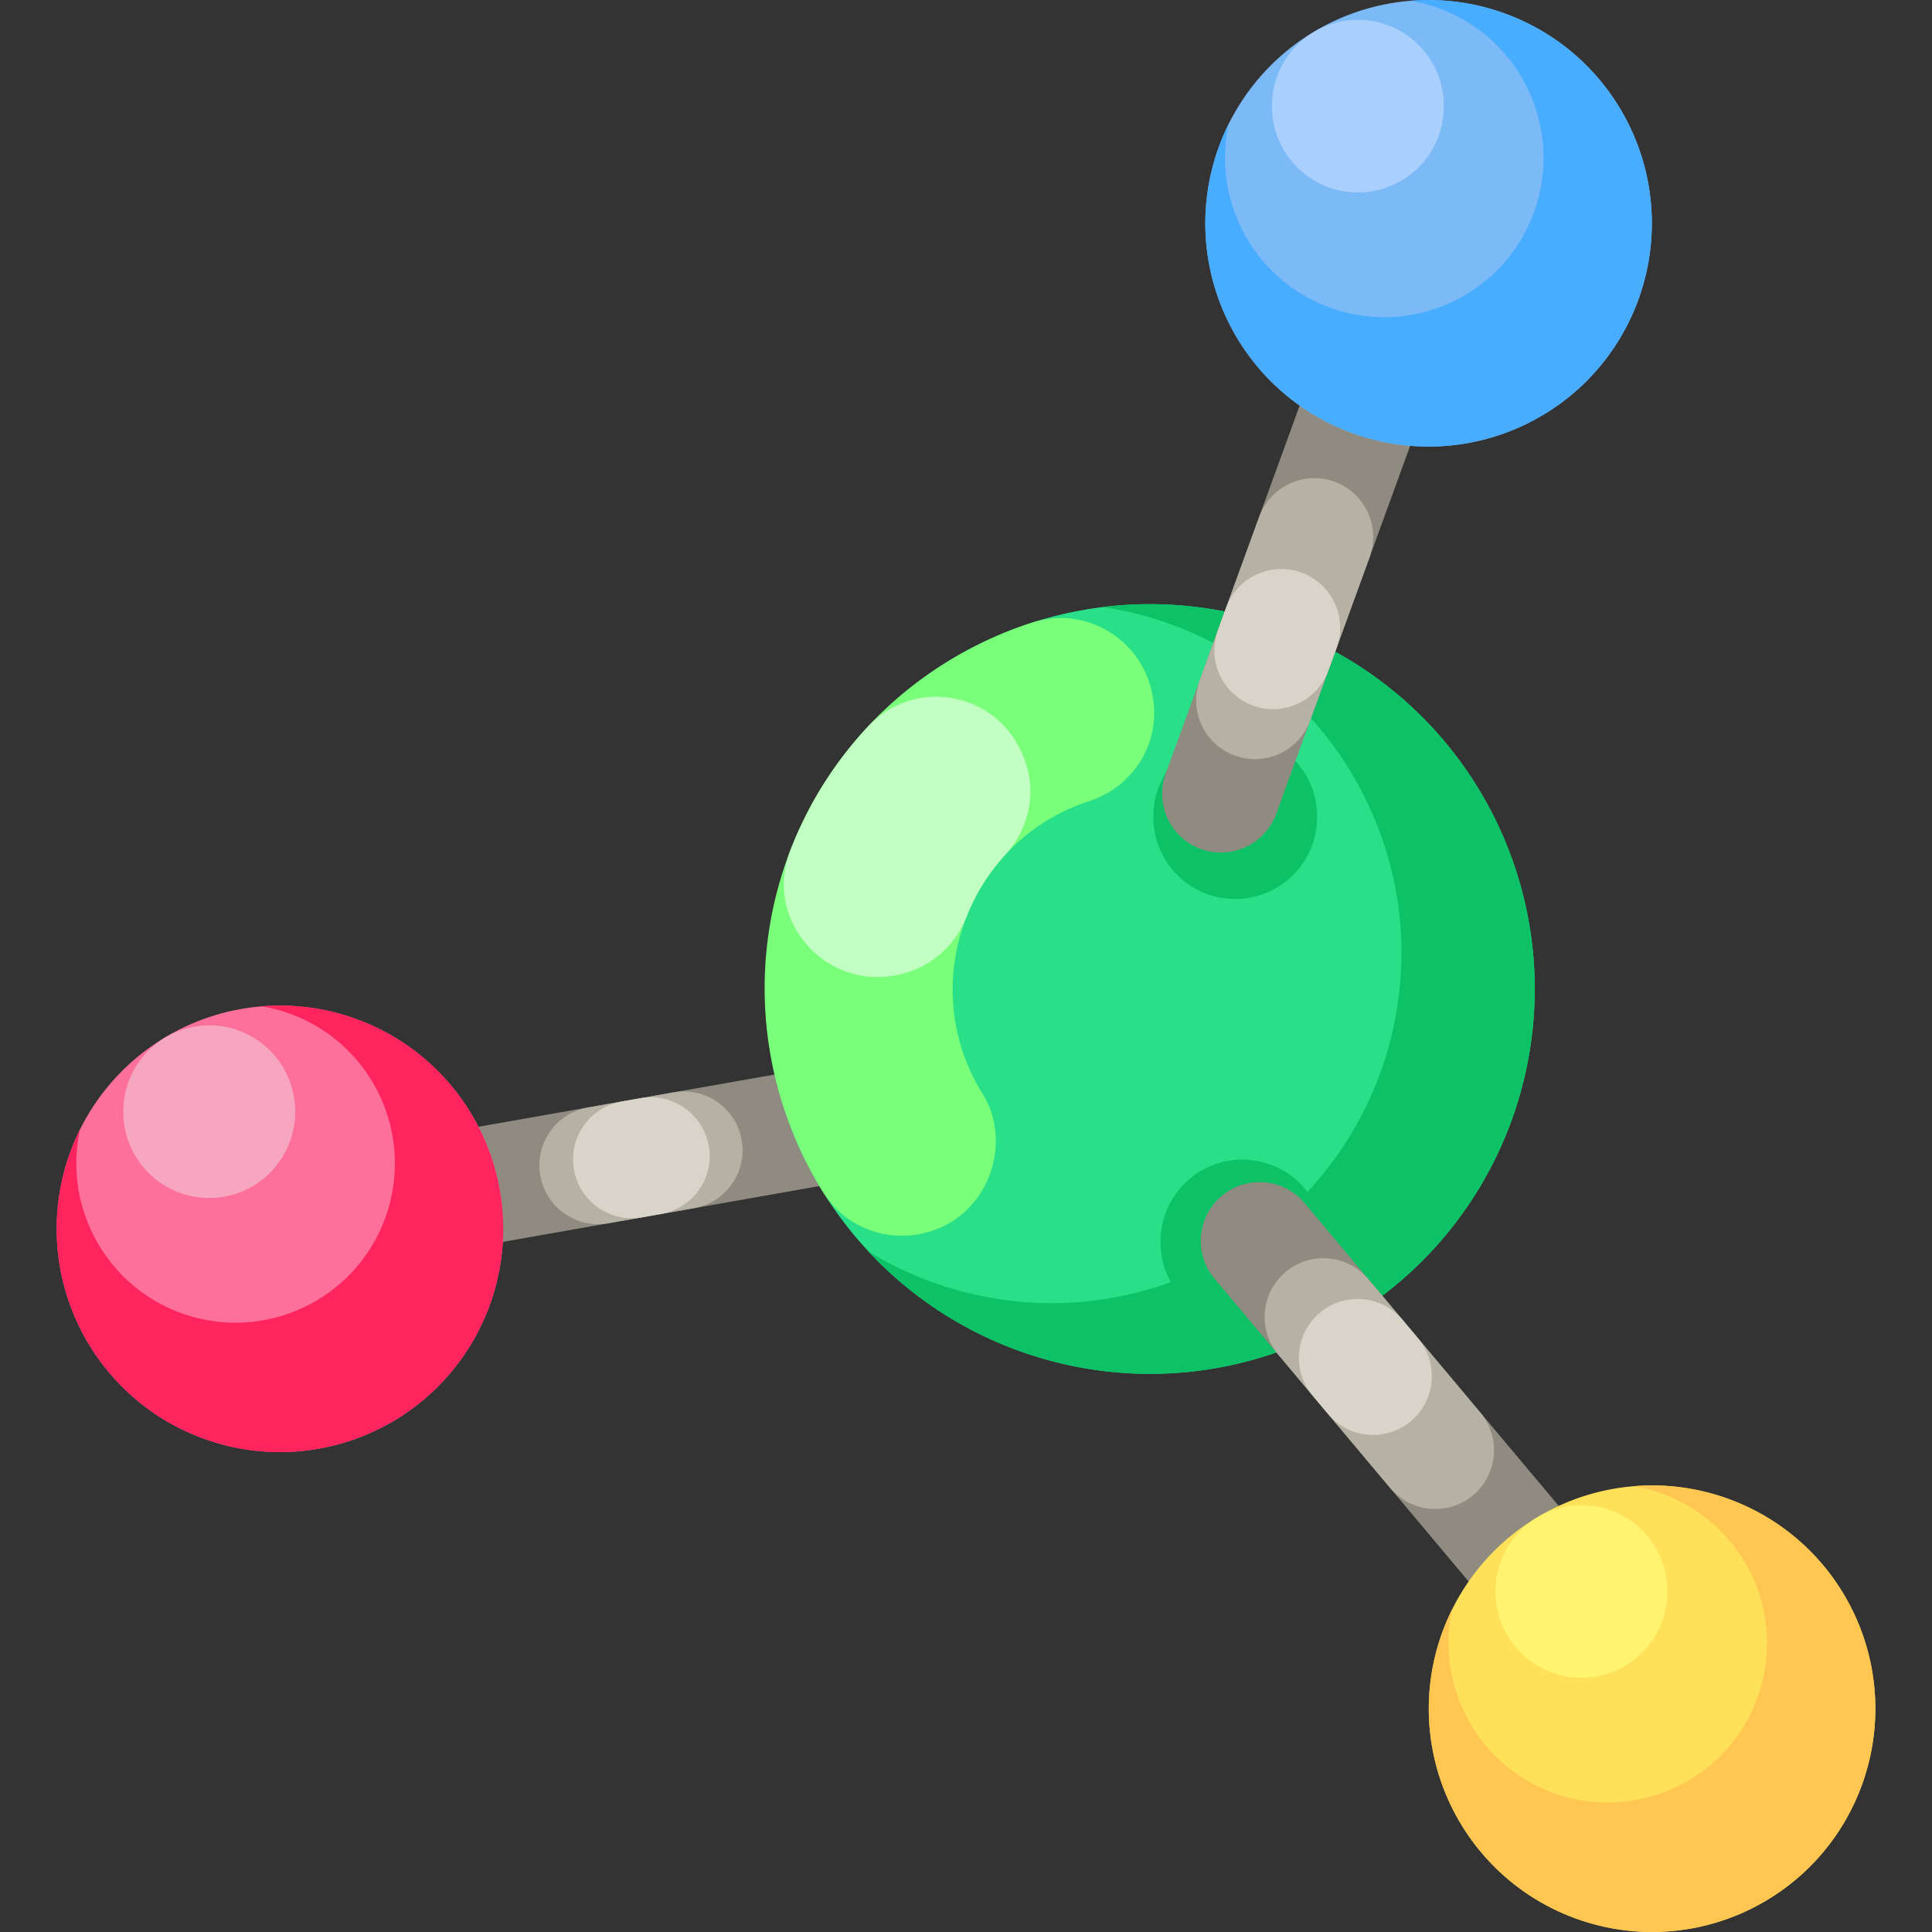 <?xml version="1.0" standalone="no"?><!DOCTYPE svg PUBLIC "-//W3C//DTD SVG 1.1//EN" "http://www.w3.org/Graphics/SVG/1.1/DTD/svg11.dtd"><svg t="1631697262251" class="icon" viewBox="0 0 1024 1024" version="1.1" xmlns="http://www.w3.org/2000/svg" p-id="2492" xmlns:xlink="http://www.w3.org/1999/xlink" width="64" height="64"><rect x="0" y="0" width="1024" height="1024" fill="#333333" stroke="none"/><defs><style type="text/css"></style></defs><path d="M190.959 671.546l-10.824-61.381 293.562-51.764c16.95-2.988 33.114 8.33 36.102 25.28 2.988 16.95-8.33 33.114-25.28 36.102z" fill="#8F8B81" p-id="2493"></path><path d="M357.007 578.979l-45.378 8.002c-16.95 2.988-28.268 19.152-25.28 36.102 2.988 16.95 19.152 28.268 36.102 25.28l45.378-8.002c16.95-2.988 28.268-19.152 25.28-36.102-2.988-16.952-19.152-28.27-36.102-25.28z" fill="#B5B1A4" p-id="2494"></path><path d="M339.507 582.063l-10.038 1.77c-17.436 3.074-28.808 20.04-25.028 37.336 3.572 16.338 19.398 26.946 35.868 24.042l10.138-1.788c18.062-3.184 29.464-21.224 24.59-38.904-4.28-15.526-19.668-25.252-35.53-22.456z" fill="#D8D4C9" p-id="2495"></path><path d="M148.371 651.307m-118.323 0a118.323 118.323 0 1 0 236.646 0 118.323 118.323 0 1 0-236.646 0Z" fill="#FC709B" p-id="2496"></path><path d="M110.893 589.203m-45.54 0a45.54 45.54 0 1 0 91.079 0 45.54 45.54 0 1 0-91.079 0Z" fill="#F7A6C1" p-id="2497"></path><path d="M259.548 691.78c-22.346 61.391-90.229 93.065-151.643 70.711s-93.079-90.257-70.733-151.651a118.843 118.843 0 0 1 5.252-12.262c-8.956 40.692 13.384 82.737 53.588 97.371 43.812 15.946 92.237-6.652 108.177-50.444 15.938-43.792-6.63-92.229-50.444-108.177a84.355 84.355 0 0 0-15.074-3.958c16.522-1.396 33.586 0.704 50.174 6.742 61.411 22.356 93.055 90.253 70.703 151.667z" fill="#FE255F" p-id="2498"></path><path d="M609.471 524.188m-203.96 0a203.96 203.96 0 1 0 407.921 0 203.96 203.96 0 1 0-407.921 0Z" fill="#29E088" p-id="2499"></path><path d="M654.701 432.89m-43.398 0a43.398 43.398 0 1 0 86.795 0 43.398 43.398 0 1 0-86.795 0Z" fill="#0CC166" p-id="2500"></path><path d="M658.499 658.229m-43.398 0a43.398 43.398 0 1 0 86.795 0 43.398 43.398 0 1 0-86.795 0Z" fill="#0CC166" p-id="2501"></path><path d="M520.806 579.747a105.509 105.509 0 0 1-7-13.188c-22.186-50.038-1.482-109.591 47.002-134.993a105.635 105.635 0 0 1 16.416-6.916c22.78-7.398 37.382-29.626 34.042-53.344l-0.14-0.996c-4.296-30.4-34.848-49.748-64.065-40.322a206.15 206.15 0 0 0-23.614 9.264c-101.529 47.226-145.913 165.955-100.187 268.168a205.362 205.362 0 0 0 12.956 24.422c15.098 24.338 47.906 30.426 71.137 13.674 20.354-14.678 26.766-44.494 13.454-65.769z" fill="#79FF79" p-id="2502"></path><path d="M473.818 517.052l1.002-0.178c17.016-3.02 31.126-14.77 37.428-30.862a105.215 105.215 0 0 1 20.56-32.934c13.494-14.644 17.24-35.778 8.824-53.826l-0.702-1.504c-14.766-31.668-56.832-38.3-80.729-12.808a203.04 203.04 0 0 0-41.49 66.301c-13.658 35.692 17.476 72.473 55.108 65.809z" fill="#C2FFC2" p-id="2503"></path><path d="M794.312 437.992c47.604 102.087 3.452 223.434-98.653 271.046-82.177 38.32-176.825 17.188-235.452-45.782 51.284 31.436 116.871 37.366 175.485 10.034 92.827-43.286 132.989-153.633 89.695-246.478-27.324-58.598-81.377-96.211-140.889-105.087 85.379-10.57 171.495 34.088 209.814 116.267z" fill="#0CC166" p-id="2504"></path><path d="M883.081 866.023l-47.746 40.064-191.608-228.35c-11.064-13.184-9.344-32.842 3.842-43.906 13.184-11.064 32.842-9.344 43.906 3.842z" fill="#8F8B81" p-id="2505"></path><path d="M784.564 748.614l-59.236-70.593c-11.064-13.184-30.72-14.904-43.906-3.842-13.184 11.064-14.904 30.72-3.842 43.906l59.236 70.593c11.064 13.184 30.72 14.904 43.906 3.842 13.186-11.064 14.906-30.72 3.842-43.906z" fill="#B5B1A4" p-id="2506"></path><path d="M695.706 739.682l8.17 9.736c11.064 13.184 30.72 14.904 43.906 3.842 13.184-11.064 14.904-30.72 3.842-43.906l-8.17-9.736c-11.064-13.184-30.72-14.904-43.906-3.842-13.186 11.064-14.906 30.722-3.842 43.906z" fill="#D8D4C9" p-id="2507"></path><path d="M875.639 905.646m-118.323 0a118.323 118.323 0 1 0 236.646 0 118.323 118.323 0 1 0-236.646 0Z" fill="#FFE059" p-id="2508"></path><path d="M838.161 843.543m-45.54 0a45.54 45.54 0 1 0 91.079 0 45.54 45.54 0 1 0-91.079 0Z" fill="#FFF370" p-id="2509"></path><path d="M986.816 946.12c-22.346 61.391-90.229 93.065-151.643 70.711s-93.077-90.257-70.733-151.651a119.029 119.029 0 0 1 5.252-12.262c-8.956 40.692 13.384 82.737 53.588 97.371 43.812 15.946 92.237-6.652 108.177-50.444s-6.63-92.229-50.444-108.177a84.355 84.355 0 0 0-15.074-3.958c16.522-1.396 33.586 0.704 50.174 6.742 61.413 22.356 93.057 90.253 70.703 151.667z" fill="#FFC751" p-id="2510"></path><path d="M719.798 129.921l58.57 21.318-101.953 280.114c-5.886 16.174-23.77 24.512-39.944 18.626-16.174-5.886-24.512-23.77-18.626-39.944z" fill="#8F8B81" p-id="2511"></path><path d="M667.379 273.942l-31.518 86.597c-5.886 16.174 2.452 34.058 18.626 39.944 16.174 5.886 34.058-2.452 39.944-18.626l31.518-86.597c5.886-16.174-2.452-34.058-18.626-39.944-16.174-5.886-34.056 2.454-39.944 18.626z" fill="#B5B1A4" p-id="2512"></path><path d="M704.074 355.363l4.346-11.942c5.886-16.174-2.452-34.058-18.626-39.944-16.174-5.886-34.058 2.452-39.944 18.626l-4.346 11.942c-5.886 16.174 2.452 34.058 18.626 39.944 16.174 5.886 34.056-2.452 39.944-18.626z" fill="#D8D4C9" p-id="2513"></path><path d="M757.184 118.355m-118.323 0a118.323 118.323 0 1 0 236.646 0 118.323 118.323 0 1 0-236.646 0Z" fill="#7CBAF7" p-id="2514"></path><path d="M719.706 56.252m-45.54 0a45.54 45.54 0 1 0 91.079 0 45.54 45.54 0 1 0-91.079 0Z" fill="#A9CFFC" p-id="2515"></path><path d="M868.361 158.829c-22.346 61.391-90.229 93.065-151.643 70.711s-93.079-90.257-70.733-151.651a119.029 119.029 0 0 1 5.252-12.262c-8.956 40.692 13.384 82.737 53.588 97.371 43.812 15.946 92.237-6.652 108.177-50.444 15.938-43.792-6.63-92.229-50.444-108.177A84.355 84.355 0 0 0 747.484 0.42c16.522-1.396 33.586 0.704 50.174 6.742 61.411 22.356 93.057 90.253 70.703 151.667z" fill="#48ACFF" p-id="2516"></path></svg>